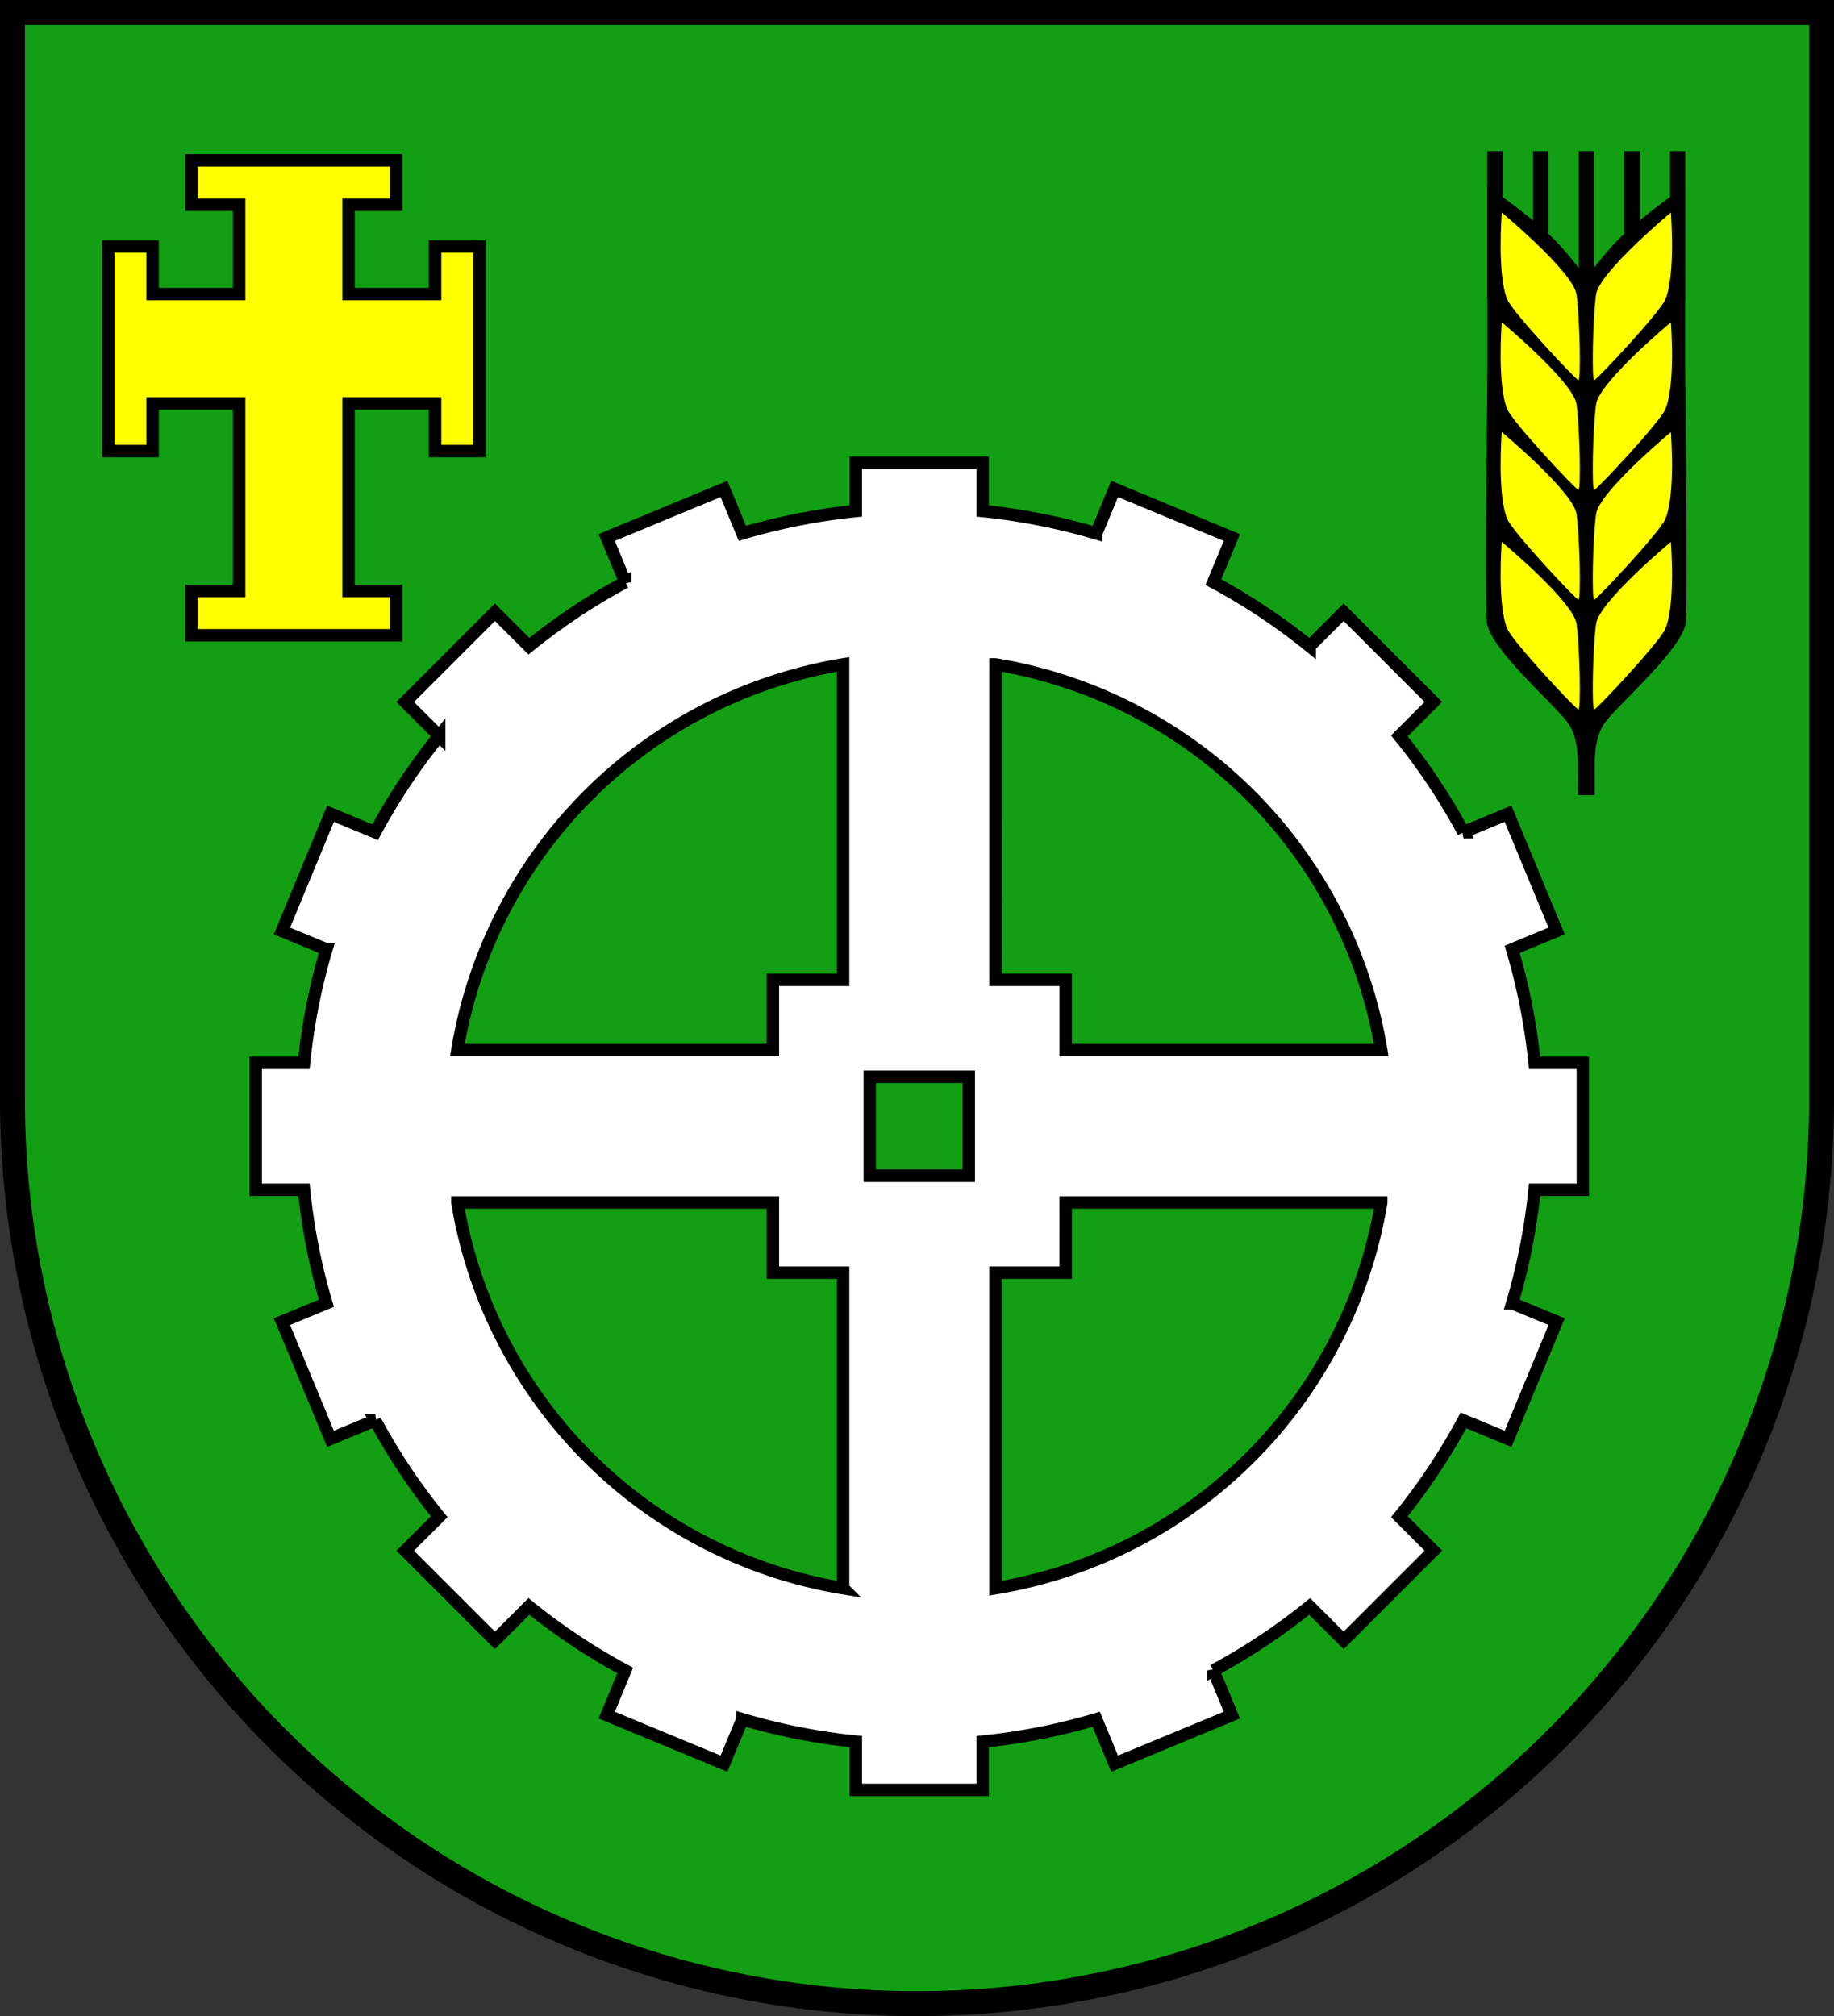 <?xml version="1.0" encoding="UTF-8" standalone="no"?>
<!-- Created with Inkscape (http://www.inkscape.org/) -->

<svg
   width="147.342mm"
   height="161.964mm"
   viewBox="0 0 147.342 161.964"
   version="1.1"
   id="svg4493"
   inkscape:version="1.2.2 (732a01da63, 2022-12-09)"
   sodipodi:docname="Wappen Lutterbek2.svg"
   xmlns:inkscape="http://www.inkscape.org/namespaces/inkscape"
   xmlns:sodipodi="http://sodipodi.sourceforge.net/DTD/sodipodi-0.dtd"
   xmlns="http://www.w3.org/2000/svg"
   xmlns:svg="http://www.w3.org/2000/svg">
  <rect x="0" y="0" width="147.342" height="161.964" fill="#333333" stroke="none"/>
  <sodipodi:namedview
     id="namedview4495"
     pagecolor="#ffffff"
     bordercolor="#666666"
     borderopacity="1.0"
     inkscape:showpageshadow="2"
     inkscape:pageopacity="0.0"
     inkscape:pagecheckerboard="0"
     inkscape:deskcolor="#d1d1d1"
     inkscape:document-units="mm"
     showgrid="false"
     inkscape:zoom="0.87442748"
     inkscape:cx="278.46792"
     inkscape:cy="307.05805"
     inkscape:current-layer="layer1" />
  <defs
     id="defs4490" />
  <g
     inkscape:label="Ebene 1"
     inkscape:groupmode="layer"
     id="layer1"
     transform="translate(-531.655,-68.776)">
    <g
       id="g4457"
       transform="translate(506.881,-10.137)">
      <path
         id="path2823"
         style="fill:#129f13;fill-opacity:1;stroke:#000000;stroke-width:2;stroke-linecap:round;stroke-dasharray:none"
         d="m 25.775,79.913 v 87.293 a 72.671,72.671 0 0 0 72.671,72.671 72.671,72.671 0 0 0 72.671,-72.671 72.671,72.671 0 0 0 0,-5.2e-4 V 79.913 Z" />
      <path
         id="rect4123"
         style="fill:#ffffff;fill-opacity:1;stroke:#000000;stroke-width:1;stroke-linecap:round;stroke-dasharray:none"
         d="m 93.532,116.086 v 3.879 a 49.726,49.726 0 0 0 -9.117,1.797 l -1.478,-3.569 -9.418,3.902 1.485,3.584 a 49.726,49.726 0 0 0 -7.737,5.147 l -2.73,-2.73 -7.208,7.208 2.73,2.73 a 49.726,49.726 0 0 0 -5.147,7.737 l -3.584,-1.485 -3.901,9.418 3.568,1.478 a 49.726,49.726 0 0 0 -1.797,9.117 h -3.879 v 10.195 h 3.879 a 49.726,49.726 0 0 0 1.797,9.117 l -3.569,1.478 3.902,9.418 3.584,-1.485 a 49.726,49.726 0 0 0 5.147,7.737 l -2.73,2.73 7.208,7.208 2.73,-2.73 a 49.726,49.726 0 0 0 7.737,5.147 l -1.485,3.584 9.418,3.901 1.478,-3.568 a 49.726,49.726 0 0 0 9.117,1.797 v 3.879 h 10.195 v -3.879 a 49.726,49.726 0 0 0 9.117,-1.797 l 1.478,3.569 9.418,-3.902 -1.485,-3.584 a 49.726,49.726 0 0 0 7.737,-5.147 l 2.73,2.73 7.208,-7.208 -2.73,-2.73 a 49.726,49.726 0 0 0 5.147,-7.737 l 3.584,1.485 3.902,-9.418 -3.57,-1.478 a 49.726,49.726 0 0 0 1.797,-9.117 h 3.879 v -10.195 h -3.879 a 49.726,49.726 0 0 0 -1.797,-9.117 l 3.57,-1.478 -3.902,-9.418 -3.584,1.485 a 49.726,49.726 0 0 0 -5.147,-7.737 l 2.73,-2.73 -7.208,-7.208 -2.73,2.73 a 49.726,49.726 0 0 0 -7.737,-5.147 l 1.485,-3.584 -9.418,-3.902 -1.478,3.569 a 49.726,49.726 0 0 0 -9.117,-1.797 v -3.879 z m -1.024,16.203 v 25.344 h -5.641 v 5.641 H 61.519 a 37.628,37.628 0 0 1 30.989,-30.985 z m 12.244,0 a 37.628,37.628 0 0 1 30.989,30.985 h -25.348 v -5.641 h -5.641 z m -10.099,33.129 h 7.954 v 7.954 h -7.954 z m -33.134,10.099 h 25.348 v 5.641 h 5.641 v 25.344 A 37.628,37.628 0 0 1 61.519,175.517 Z m 48.873,0 h 25.348 a 37.628,37.628 0 0 1 -30.989,30.985 v -25.344 h 5.641 z" />
      <g
         id="g2556"
         transform="translate(0.256,-0.277)">
        <g
           id="g2536">
          <rect
             style="fill:#000000;stroke:none;stroke-width:0.3;stroke-linecap:round;stroke-dasharray:none"
             id="rect2521"
             width="1.224"
             height="11.874"
             x="144.009"
             y="91.324" />
          <rect
             style="fill:#000000;stroke:none;stroke-width:0.3;stroke-linecap:round;stroke-dasharray:none"
             id="rect2523"
             width="1.224"
             height="11.874"
             x="-159.912"
             y="91.324"
             inkscape:transform-center-x="-7.3396575"
             inkscape:transform-center-y="8.4538211"
             transform="scale(-1,1)" />
          <rect
             style="fill:#000000;stroke:none;stroke-width:0.3;stroke-linecap:round;stroke-dasharray:none"
             id="rect2525"
             width="1.224"
             height="11.874"
             x="-148.903"
             y="91.324"
             inkscape:transform-center-x="-7.3396575"
             inkscape:transform-center-y="8.4538211"
             transform="scale(-1,1)" />
          <rect
             style="fill:#000000;stroke:none;stroke-width:0.3;stroke-linecap:round;stroke-dasharray:none"
             id="rect2527"
             width="1.224"
             height="11.874"
             x="-156.242"
             y="91.324"
             inkscape:transform-center-x="-7.3396575"
             inkscape:transform-center-y="8.4538211"
             transform="scale(-1,1)" />
          <rect
             style="fill:#000000;stroke:none;stroke-width:0.3;stroke-linecap:round;stroke-dasharray:none"
             id="rect2529"
             width="1.224"
             height="11.874"
             x="-152.573"
             y="91.324"
             inkscape:transform-center-x="-7.3396575"
             inkscape:transform-center-y="8.4538211"
             transform="scale(-1,1)" />
        </g>
        <path
           id="path2335"
           style="fill:#000000;stroke:none;stroke-width:0.3;stroke-linecap:round;stroke-dasharray:none"
           d="m 144.017,94.132 v 14.683 c 0,0 -0.222,18.247 -0.055,20.305 0.167,2.058 4.98,6.233 6.396,7.975 1.265,1.557 0.842,3.987 0.939,5.975 h 0.665 0.665 c 0.097,-1.988 -0.326,-4.418 0.939,-5.975 1.416,-1.742 6.229,-5.917 6.395,-7.975 0.167,-2.058 -0.055,-20.305 -0.055,-20.305 V 94.132 c 0,0 -3.202,2.252 -4.871,3.81 -1.669,1.557 -3.074,3.615 -3.074,3.615 0,0 -1.405,-2.058 -3.073,-3.615 -1.669,-1.557 -4.871,-3.81 -4.871,-3.81 z"
           sodipodi:nodetypes="ccsscccssccscscc" />
        <g
           id="g2313"
           style="fill:#ffff00">
          <g
             id="g2291"
             style="fill:#ffff00">
            <path
               style="fill:#ffff00;stroke:none;stroke-width:1;stroke-linecap:round;stroke-dasharray:none"
               d="m 145.167,122.72 c 0,0 5.757,4.791 6.008,6.589 0.276,1.979 0.354,6.882 0.157,6.882 -0.197,0 -5.223,-5.379 -5.702,-6.45 -0.859,-1.919 -0.462,-7.021 -0.462,-7.021 z"
               id="path2075"
               sodipodi:nodetypes="csssc" />
            <path
               style="fill:#ffff00;stroke:none;stroke-width:1;stroke-linecap:round;stroke-dasharray:none"
               d="m 145.167,96.261 c 0,0 5.757,4.791 6.008,6.589 0.276,1.979 0.354,6.882 0.157,6.882 -0.197,0 -5.223,-5.379 -5.702,-6.45 -0.859,-1.919 -0.462,-7.021 -0.462,-7.021 z"
               id="path2281"
               sodipodi:nodetypes="csssc" />
            <path
               style="fill:#ffff00;stroke:none;stroke-width:1;stroke-linecap:round;stroke-dasharray:none"
               d="m 145.167,105.081 c 0,0 5.757,4.791 6.008,6.589 0.276,1.979 0.354,6.882 0.157,6.882 -0.197,0 -5.223,-5.379 -5.702,-6.45 -0.859,-1.919 -0.462,-7.021 -0.462,-7.021 z"
               id="path2283"
               sodipodi:nodetypes="csssc" />
            <path
               style="fill:#ffff00;stroke:none;stroke-width:1;stroke-linecap:round;stroke-dasharray:none"
               d="m 145.167,113.9 c 0,0 5.757,4.791 6.008,6.589 0.276,1.979 0.354,6.882 0.157,6.882 -0.197,0 -5.223,-5.379 -5.702,-6.45 -0.859,-1.919 -0.462,-7.021 -0.462,-7.021 z"
               id="path2285"
               sodipodi:nodetypes="csssc" />
          </g>
          <g
             id="g2301"
             inkscape:transform-center-x="-3.7026964"
             inkscape:transform-center-y="25.750784"
             transform="matrix(-1,0,0,1,303.922,0)"
             style="fill:#ffff00">
            <path
               style="fill:#ffff00;stroke:none;stroke-width:1;stroke-linecap:round;stroke-dasharray:none"
               d="m 145.167,122.72 c 0,0 5.757,4.791 6.008,6.589 0.276,1.979 0.354,6.882 0.157,6.882 -0.197,0 -5.223,-5.379 -5.702,-6.45 -0.859,-1.919 -0.462,-7.021 -0.462,-7.021 z"
               id="path2293"
               sodipodi:nodetypes="csssc" />
            <path
               style="fill:#ffff00;stroke:none;stroke-width:1;stroke-linecap:round;stroke-dasharray:none"
               d="m 145.167,96.261 c 0,0 5.757,4.791 6.008,6.589 0.276,1.979 0.354,6.882 0.157,6.882 -0.197,0 -5.223,-5.379 -5.702,-6.45 -0.859,-1.919 -0.462,-7.021 -0.462,-7.021 z"
               id="path2295"
               sodipodi:nodetypes="csssc" />
            <path
               style="fill:#ffff00;stroke:none;stroke-width:1;stroke-linecap:round;stroke-dasharray:none"
               d="m 145.167,105.081 c 0,0 5.757,4.791 6.008,6.589 0.276,1.979 0.354,6.882 0.157,6.882 -0.197,0 -5.223,-5.379 -5.702,-6.45 -0.859,-1.919 -0.462,-7.021 -0.462,-7.021 z"
               id="path2297"
               sodipodi:nodetypes="csssc" />
            <path
               style="fill:#ffff00;stroke:none;stroke-width:1;stroke-linecap:round;stroke-dasharray:none"
               d="m 145.167,113.9 c 0,0 5.757,4.791 6.008,6.589 0.276,1.979 0.354,6.882 0.157,6.882 -0.197,0 -5.223,-5.379 -5.702,-6.45 -0.859,-1.919 -0.462,-7.021 -0.462,-7.021 z"
               id="path2299"
               sodipodi:nodetypes="csssc" />
          </g>
        </g>
      </g>
      <path
         id="rect2642"
         style="fill:#ffff00;stroke:#000000;stroke-width:1;stroke-linecap:round;stroke-dasharray:none"
         d="m 40.16,91.795 v 3.563 h 3.826 v 7.18 h -6.952 v -3.826 h -3.563 v 3.826 8.788 3.826 h 3.563 v -3.826 h 6.952 v 15.06 h -3.826 v 3.563 h 3.826 8.788 3.826 v -3.563 h -3.826 v -15.06 h 6.952 v 3.826 h 3.563 V 98.712 h -3.563 v 3.826 h -6.952 v -7.18 h 3.826 v -3.563 z" />
    </g>
  </g>
</svg>
